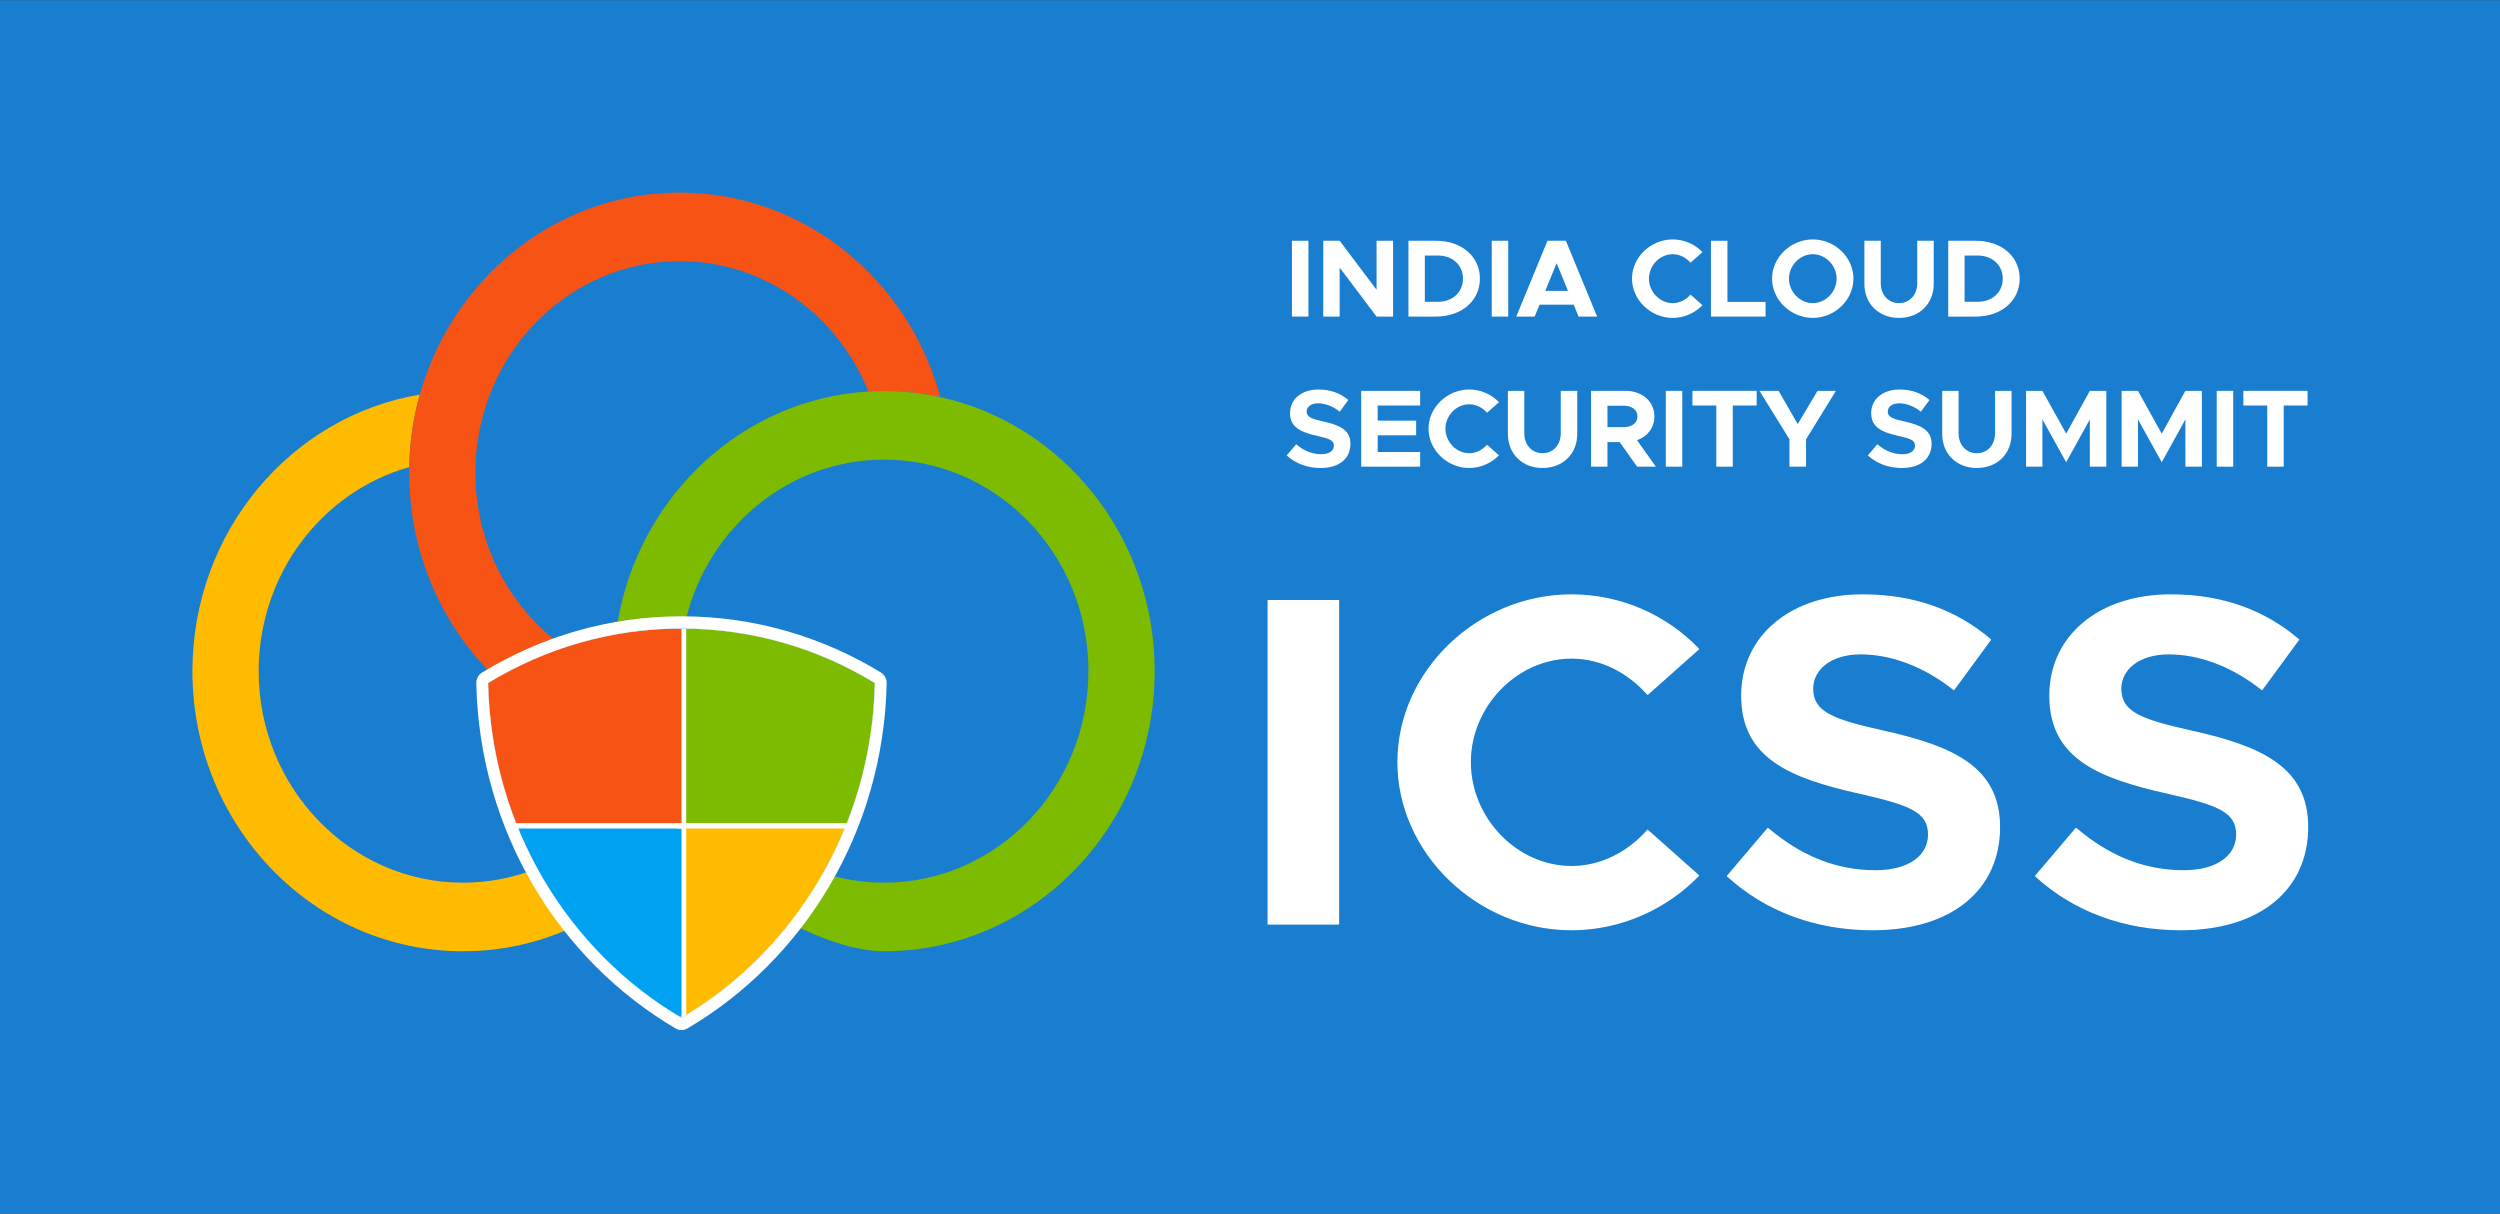 <?xml version="1.0" encoding="UTF-8" standalone="no"?><!DOCTYPE svg PUBLIC "-//W3C//DTD SVG 1.1//EN" "http://www.w3.org/Graphics/SVG/1.1/DTD/svg11.dtd"><svg width="100%" height="100%" viewBox="0 0 2000 971" version="1.1" xmlns="http://www.w3.org/2000/svg" xmlns:xlink="http://www.w3.org/1999/xlink" xml:space="preserve" xmlns:serif="http://www.serif.com/" style="fill-rule:evenodd;clip-rule:evenodd;stroke-linejoin:round;stroke-miterlimit:2;"><rect x="0" y="0" width="2000" height="971" fill="#333333" stroke="none"/><rect id="Artboard2" x="0" y="0" width="2000" height="970.867" style="fill:none;"/><clipPath id="_clip1"><rect x="0" y="0" width="2000" height="970.867"/></clipPath><g clip-path="url(#_clip1)"><g><g><rect x="-0" y="0.132" width="2000" height="970.603" style="fill:#197ecf;"/><g><g><g><path d="M427.426,695.553c1.313,-0.506 32.351,45.51 30.442,46.385c-26.749,12.259 -56.338,19.068 -87.451,19.068c-119.477,0 -216.476,-100.41 -216.476,-224.088c-0,-111.508 78.849,-204.102 181.917,-221.228c-5.184,18.455 -8.125,37.898 -8.494,57.984c-69.377,19.55 -120.426,85.274 -120.426,163.244c-0,93.399 73.252,169.228 163.479,169.228c20.047,-0 39.256,-3.744 57.009,-10.593Z" style="fill:#fb0;"/><path d="M498.781,597.378c-97.918,-21.463 -171.472,-111.518 -171.472,-219.217c-0,-123.678 96.999,-224.088 216.475,-224.088c99.237,-0 182.967,69.273 208.482,163.629c-14.505,-3.196 -29.567,-4.872 -45.003,-4.872c-4.205,-0 -8.383,0.124 -12.514,0.382c-24.6,-61.203 -82.961,-104.279 -150.965,-104.279c-90.226,0 -163.479,75.829 -163.479,169.228c0,74.206 46.24,137.32 110.499,160.075c0.113,20.481 2.886,40.314 7.977,59.142Z" style="fill:#f65314;"/><path d="M549.168,493.718c-1.545,6.068 -56.281,11.057 -55.058,3.912c17.255,-100.828 99.735,-178.457 200.639,-184.418l0.388,-0.023c4.004,-0.242 8.052,-0.359 12.126,-0.359c15.436,-0 30.498,1.676 45.003,4.872l0.287,0.063c97.779,21.58 171.186,111.562 171.186,219.153c-0,123.678 -97,224.088 -216.476,224.088c-59.078,0 -145.372,-64.892 -164.558,-80.196c-1.008,-0.805 -1.2,-6.672 -0.57,-7.521c7.833,-10.542 48.375,-17.939 50.768,-15.51c29.475,29.915 69.852,48.367 114.36,48.367c90.227,-0 163.479,-75.829 163.479,-169.228c-0,-74.206 -46.239,-137.32 -110.498,-160.075l-0.39,-0.139c-16.503,-5.861 -34.194,-9.014 -52.591,-9.014l-0.342,0.009c-75.659,0.158 -139.315,53.63 -157.753,126.019Zm-37.309,127.985l-0.113,0.201l0.113,-0.201l0.218,-0.388l-0.218,0.388Zm1.079,-1.948c-0.071,0.131 -0.142,0.261 -0.214,0.391c0.072,-0.13 0.143,-0.26 0.214,-0.391Zm1.262,-2.359c-0.069,0.132 -0.139,0.263 -0.208,0.395c0.069,-0.132 0.139,-0.263 0.208,-0.395Zm0.617,-1.188c2.452,-4.766 2.396,-4.625 -0.204,0.396l0.204,-0.396Zm23.197,-14.037c-0,-0 -0,-0 -0,-0Zm0.144,-54.881c0.862,0.03 1.727,0.054 2.594,0.07c-0.866,-0.016 -1.73,-0.039 -2.594,-0.07Zm-7.286,-0.423l0.426,0.034l-0.426,-0.034l-0.426,-0.035l0.426,0.035Zm-2.975,-0.27c0.804,0.081 1.609,0.155 2.417,0.224c-0.808,-0.069 -1.614,-0.144 -2.417,-0.224Zm-2.96,-0.325c0.919,0.11 1.839,0.211 2.762,0.305c-0.923,-0.094 -1.844,-0.196 -2.762,-0.305Zm-8.74,-1.294c2.888,0.511 5.802,0.943 8.74,1.294c-2.937,-0.351 -5.851,-0.783 -8.74,-1.294Zm-3.99,-0.76c1.173,0.24 2.352,0.466 3.535,0.679c-1.183,-0.213 -2.361,-0.439 -3.535,-0.679Zm-0.999,-0.207c0.137,0.029 0.274,0.058 0.411,0.086c-0.137,-0.028 -0.274,-0.057 -0.411,-0.086Z" style="fill:#7cbb00;"/></g><g><g><path d="M390.496,546.411c45.376,-27.696 98.255,-43.587 154.69,-43.587c56.436,-0 109.314,15.891 154.691,43.587c-2.396,114.824 -64.132,214.64 -154.691,267.866c-90.571,-53.249 -152.294,-153.056 -154.69,-267.866Z" style="fill:#fff;"/><clipPath id="_clip2"><path d="M390.496,546.411c45.376,-27.696 98.255,-43.587 154.69,-43.587c56.436,-0 109.314,15.891 154.691,43.587c-2.396,114.824 -64.132,214.64 -154.691,267.866c-90.571,-53.249 -152.294,-153.056 -154.69,-267.866Z"/></clipPath><g clip-path="url(#_clip2)"><g><rect x="390.496" y="502.824" width="154.691" height="155.726" style="fill:#f65314;"/><rect x="548.973" y="502.824" width="150.904" height="155.726" style="fill:#7cbb00;"/><rect x="548.973" y="658.55" width="150.904" height="155.726" style="fill:#fb0;"/><path d="M545.186,658.55l-154.69,0l-0,155.727l154.69,-0.991l0,-154.736Z" style="fill:#00a1f1;"/></g></g></g><path d="M684.877,658.55l-143.333,0c-0,2.359 -1.241,4.27 1.117,4.27l137.945,0c2.359,0 4.271,-1.911 4.271,-4.27Z" style="fill:#fff;"/><path d="M549.457,658.55l-143.333,0c-0,2.359 -1.241,4.27 1.117,4.27l137.945,0c2.359,0 4.271,-1.911 4.271,-4.27Z" style="fill:#fff;"/><path d="M385.691,537.98c-2.946,1.798 -4.725,5.103 -4.651,8.643c2.471,118.365 66.099,221.267 159.475,276.165c2.896,1.703 6.445,1.703 9.342,0c93.363,-54.874 157.006,-157.785 159.476,-276.166c0.074,-3.539 -1.705,-6.844 -4.651,-8.642c-46.787,-28.557 -101.307,-44.945 -159.496,-44.945c-58.189,0 -112.708,16.388 -159.495,44.945Zm4.805,8.431c45.376,-27.696 98.255,-43.587 154.69,-43.587c56.436,-0 109.314,15.891 154.691,43.587c-2.396,114.824 -64.132,214.64 -154.691,267.866c-90.571,-53.249 -152.294,-153.056 -154.69,-267.866Z" style="fill:#fff;"/></g></g><g><rect x="1033.55" y="192.602" width="13.19" height="60.663" style="fill:#fff;fill-rule:nonzero;"/><path d="M1058.61,253.265l13.102,0l-0,-39.205l29.536,39.205l13.191,0l-0,-60.663l-13.191,0l0,39.206l-29.536,-39.206l-13.102,0l0,60.663Z" style="fill:#fff;fill-rule:nonzero;"/><path d="M1126.76,253.265l21.936,0c20.612,0 35.23,-12.618 35.23,-30.376c0,-17.757 -14.618,-30.287 -35.23,-30.287l-21.936,0l0,60.663Zm13.102,-11.823l-0,-37.016l10.529,-0c11.69,-0 19.988,7.686 19.988,18.463c0,10.867 -8.298,18.553 -19.988,18.553l-10.529,-0Z" style="fill:#fff;fill-rule:nonzero;"/><rect x="1193.39" y="192.602" width="13.19" height="60.663" style="fill:#fff;fill-rule:nonzero;"/><path d="M1262.87,253.265l14.805,0l-24.972,-60.663l-14.715,0l-24.972,60.663l14.715,0l3.925,-9.538l27.29,-0l3.924,9.538Zm-26.666,-20.567l9.097,-22.167l9.097,22.167l-18.194,0Z" style="fill:#fff;fill-rule:nonzero;"/><path d="M1338.15,254.325c9.277,-0 17.84,-3.971 23.817,-10.147l-9.545,-8.479c-3.568,4.064 -8.652,6.803 -14.272,6.803c-10.258,-0 -18.999,-9.011 -18.999,-19.612c-0,-10.513 8.741,-19.524 18.999,-19.524c5.62,0 10.704,2.739 14.272,6.803l9.545,-8.479c-5.977,-6.265 -14.54,-10.147 -23.817,-10.147c-17.572,-0 -32.546,14.297 -32.546,31.347c-0,17.05 14.974,31.435 32.546,31.435Z" style="fill:#fff;fill-rule:nonzero;"/><path d="M1381.95,241.53l-0,-48.928l-13.191,0l0,60.663l43.697,0l0,-11.735l-30.506,0Z" style="fill:#fff;fill-rule:nonzero;"/><path d="M1450.19,254.325c17.756,-0 32.553,-14.385 32.553,-31.435c-0,-17.05 -14.797,-31.347 -32.553,-31.347c-17.577,-0 -32.552,14.297 -32.552,31.347c-0,17.05 14.975,31.435 32.552,31.435Zm0,-11.823c-10.261,-0 -19.005,-9.011 -19.005,-19.612c0,-10.513 8.744,-19.524 19.005,-19.524c10.351,0 19.095,9.011 19.095,19.524c-0,10.601 -8.744,19.612 -19.095,19.612Z" style="fill:#fff;fill-rule:nonzero;"/><path d="M1519.24,254.325c16.239,-0 27.736,-11.294 27.736,-27.279l-0,-34.444l-13.19,0l-0,33.914c-0,9.362 -6.068,15.986 -14.546,15.986c-8.566,-0 -14.634,-6.624 -14.634,-15.986l-0,-33.914l-13.101,0l-0,34.444c-0,15.985 11.408,27.279 27.735,27.279Z" style="fill:#fff;fill-rule:nonzero;"/><path d="M1558.58,253.265l21.935,0c20.613,0 35.231,-12.618 35.231,-30.376c0,-17.757 -14.618,-30.287 -35.231,-30.287l-21.935,0l0,60.663Zm13.101,-11.823l0,-37.016l10.53,-0c11.689,-0 19.988,7.686 19.988,18.463c0,10.867 -8.299,18.553 -19.988,18.553l-10.53,-0Z" style="fill:#fff;fill-rule:nonzero;"/><path d="M1056.55,374.395c14.988,0 23.811,-7.676 23.811,-19.244c0,-11.219 -8.734,-15.106 -21.936,-18.022c-9.46,-2.12 -13.12,-3.533 -13.12,-7.95c0,-3.622 3.392,-6.537 9.014,-6.537c5.891,-0 12.049,2.385 17.486,6.713l6.863,-9.36c-6.239,-5.294 -13.996,-8.382 -23.992,-8.382c-13.381,-0 -22.65,7.676 -22.65,18.891c-0,11.749 9.18,15.371 22.115,18.286c9.371,2.121 12.94,3.446 12.94,7.774c0,3.799 -3.391,6.803 -9.995,6.803c-7.764,-0 -14.365,-3.004 -20.158,-7.951l-7.578,8.921c7.132,6.529 16.58,10.058 27.2,10.058Z" style="fill:#fff;fill-rule:nonzero;"/><path d="M1136.12,324.408l0,-11.735l-47.176,-0l0,60.662l47.176,0l0,-11.735l-33.985,0l-0,-13.347l30.774,0l-0,-11.735l-30.774,0l-0,-12.11l33.985,-0Z" style="fill:#fff;fill-rule:nonzero;"/><path d="M1175.36,374.395c9.277,0 17.84,-3.97 23.817,-10.147l-9.545,-8.478c-3.568,4.063 -8.652,6.802 -14.272,6.802c-10.258,-0 -18.999,-9.011 -18.999,-19.612c-0,-10.513 8.741,-19.524 18.999,-19.524c5.62,0 10.704,2.739 14.272,6.803l9.545,-8.479c-5.977,-6.265 -14.54,-10.147 -23.817,-10.147c-17.572,-0 -32.547,14.297 -32.547,31.347c0,17.05 14.975,31.435 32.547,31.435Z" style="fill:#fff;fill-rule:nonzero;"/><path d="M1234.06,374.395c16.239,0 27.736,-11.294 27.736,-27.279l0,-34.443l-13.19,-0l-0,33.913c-0,9.362 -6.068,15.986 -14.546,15.986c-8.566,-0 -14.634,-6.624 -14.634,-15.986l0,-33.913l-13.101,-0l-0,34.443c-0,15.985 11.408,27.279 27.735,27.279Z" style="fill:#fff;fill-rule:nonzero;"/><path d="M1324.68,373.335l-15.064,-21.194c8.379,-2.912 13.905,-9.971 13.905,-18.984c-0,-12.014 -9.804,-20.484 -23.097,-20.484l-27.558,-0l0,60.662l13.101,0l0,-19.694l9.728,-0l14.01,19.694l14.975,0Zm-38.713,-48.751l13.03,0c6.514,0 10.976,3.359 10.976,8.573c0,5.214 -4.462,8.572 -10.976,8.572l-13.03,0l0,-17.145Z" style="fill:#fff;fill-rule:nonzero;"/><rect x="1332.63" y="312.673" width="13.19" height="60.663" style="fill:#fff;fill-rule:nonzero;"/><path d="M1373.04,373.335l13.19,0l0,-48.927l19.089,-0l0,-11.735l-51.368,-0l0,11.735l19.089,-0l-0,48.927Z" style="fill:#fff;fill-rule:nonzero;"/><path d="M1431.56,373.335l13.28,0l-0,-21.898l23.905,-38.764l-14.718,-0l-15.872,26.578l-15.247,-26.578l-15.343,-0l23.995,38.764l0,21.898Z" style="fill:#fff;fill-rule:nonzero;"/><path d="M1521.47,374.395c14.987,0 23.81,-7.676 23.81,-19.244c0,-11.219 -8.734,-15.106 -21.936,-18.022c-9.46,-2.12 -13.119,-3.533 -13.119,-7.95c-0,-3.622 3.391,-6.537 9.013,-6.537c5.891,-0 12.049,2.385 17.486,6.713l6.863,-9.36c-6.239,-5.294 -13.996,-8.382 -23.992,-8.382c-13.381,-0 -22.65,7.676 -22.65,18.891c-0,11.749 9.18,15.371 22.115,18.286c9.371,2.121 12.941,3.446 12.941,7.774c-0,3.799 -3.392,6.803 -9.996,6.803c-7.764,-0 -14.365,-3.004 -20.158,-7.951l-7.578,8.921c7.132,6.529 16.58,10.058 27.201,10.058Z" style="fill:#fff;fill-rule:nonzero;"/><path d="M1581.5,374.395c16.239,0 27.736,-11.294 27.736,-27.279l-0,-34.443l-13.191,-0l0,33.913c0,9.362 -6.068,15.986 -14.545,15.986c-8.566,-0 -14.634,-6.624 -14.634,-15.986l-0,-33.913l-13.102,-0l0,34.443c0,15.985 11.408,27.279 27.736,27.279Z" style="fill:#fff;fill-rule:nonzero;"/><path d="M1620.84,373.335l13.101,0l0,-37.792l19.005,34.26l18.916,-34.26l0,37.792l13.191,0l-0,-60.662l-13.191,-0l-18.916,34.261l-19.005,-34.261l-13.101,-0l-0,60.662Z" style="fill:#fff;fill-rule:nonzero;"/><path d="M1697.28,373.335l13.102,0l-0,-37.792l19.005,34.26l18.916,-34.26l-0,37.792l13.19,0l0,-60.662l-13.19,-0l-18.916,34.261l-19.005,-34.261l-13.102,-0l0,60.662Z" style="fill:#fff;fill-rule:nonzero;"/><rect x="1773.37" y="312.673" width="13.19" height="60.663" style="fill:#fff;fill-rule:nonzero;"/><path d="M1813.78,373.335l13.19,0l0,-48.927l19.089,-0l0,-11.735l-51.368,-0l-0,11.735l19.089,-0l-0,48.927Z" style="fill:#fff;fill-rule:nonzero;"/></g><g><rect x="1014.57" y="480.492" width="56.251" height="258.696" style="fill:#fff;fill-rule:nonzero;stroke:#fff;stroke-width:1px;"/><path d="M1257.21,743.707c39.561,0 76.078,-16.932 101.565,-43.272l-40.702,-36.157c-15.216,17.33 -36.899,29.008 -60.863,29.008c-43.746,0 -81.024,-38.426 -81.024,-83.634c-0,-44.831 37.278,-83.259 81.024,-83.259c23.964,0 45.647,11.68 60.863,29.01l40.702,-36.159c-25.487,-26.716 -62.004,-43.272 -101.565,-43.272c-74.938,0 -138.797,60.971 -138.797,133.68c0,72.709 63.859,134.055 138.797,134.055Z" style="fill:#fff;fill-rule:nonzero;stroke:#fff;stroke-width:1px;"/><path d="M1498.02,743.707c63.913,0 101.54,-32.733 101.54,-82.067c-0,-47.845 -37.247,-64.421 -93.548,-76.853c-40.343,-9.042 -55.947,-15.069 -55.947,-33.906c0,-15.446 14.463,-27.877 38.44,-27.877c25.119,-0 51.38,10.171 74.568,28.631l29.266,-39.919c-26.606,-22.575 -59.686,-35.744 -102.312,-35.744c-57.065,0 -96.593,32.734 -96.593,80.56c0,50.105 39.148,65.551 94.31,77.983c39.962,9.042 55.185,14.693 55.185,33.153c-0,16.199 -14.462,29.008 -42.626,29.008c-33.111,-0 -61.26,-12.809 -85.965,-33.906l-32.316,38.045c30.416,27.842 70.707,42.892 115.998,42.892Z" style="fill:#fff;fill-rule:nonzero;stroke:#fff;stroke-width:1px;"/><path d="M1744.52,743.707c63.913,0 101.54,-32.733 101.54,-82.067c0,-47.845 -37.247,-64.421 -93.548,-76.853c-40.342,-9.042 -55.947,-15.069 -55.947,-33.906c0,-15.446 14.463,-27.877 38.44,-27.877c25.119,-0 51.38,10.171 74.568,28.631l29.266,-39.919c-26.606,-22.575 -59.685,-35.744 -102.312,-35.744c-57.065,0 -96.593,32.734 -96.593,80.56c0,50.105 39.148,65.551 94.31,77.983c39.962,9.042 55.185,14.693 55.185,33.153c-0,16.199 -14.462,29.008 -42.626,29.008c-33.111,-0 -61.26,-12.809 -85.965,-33.906l-32.316,38.045c30.416,27.842 70.707,42.892 115.998,42.892Z" style="fill:#fff;fill-rule:nonzero;stroke:#fff;stroke-width:1px;"/></g></g></g></g></g></svg>